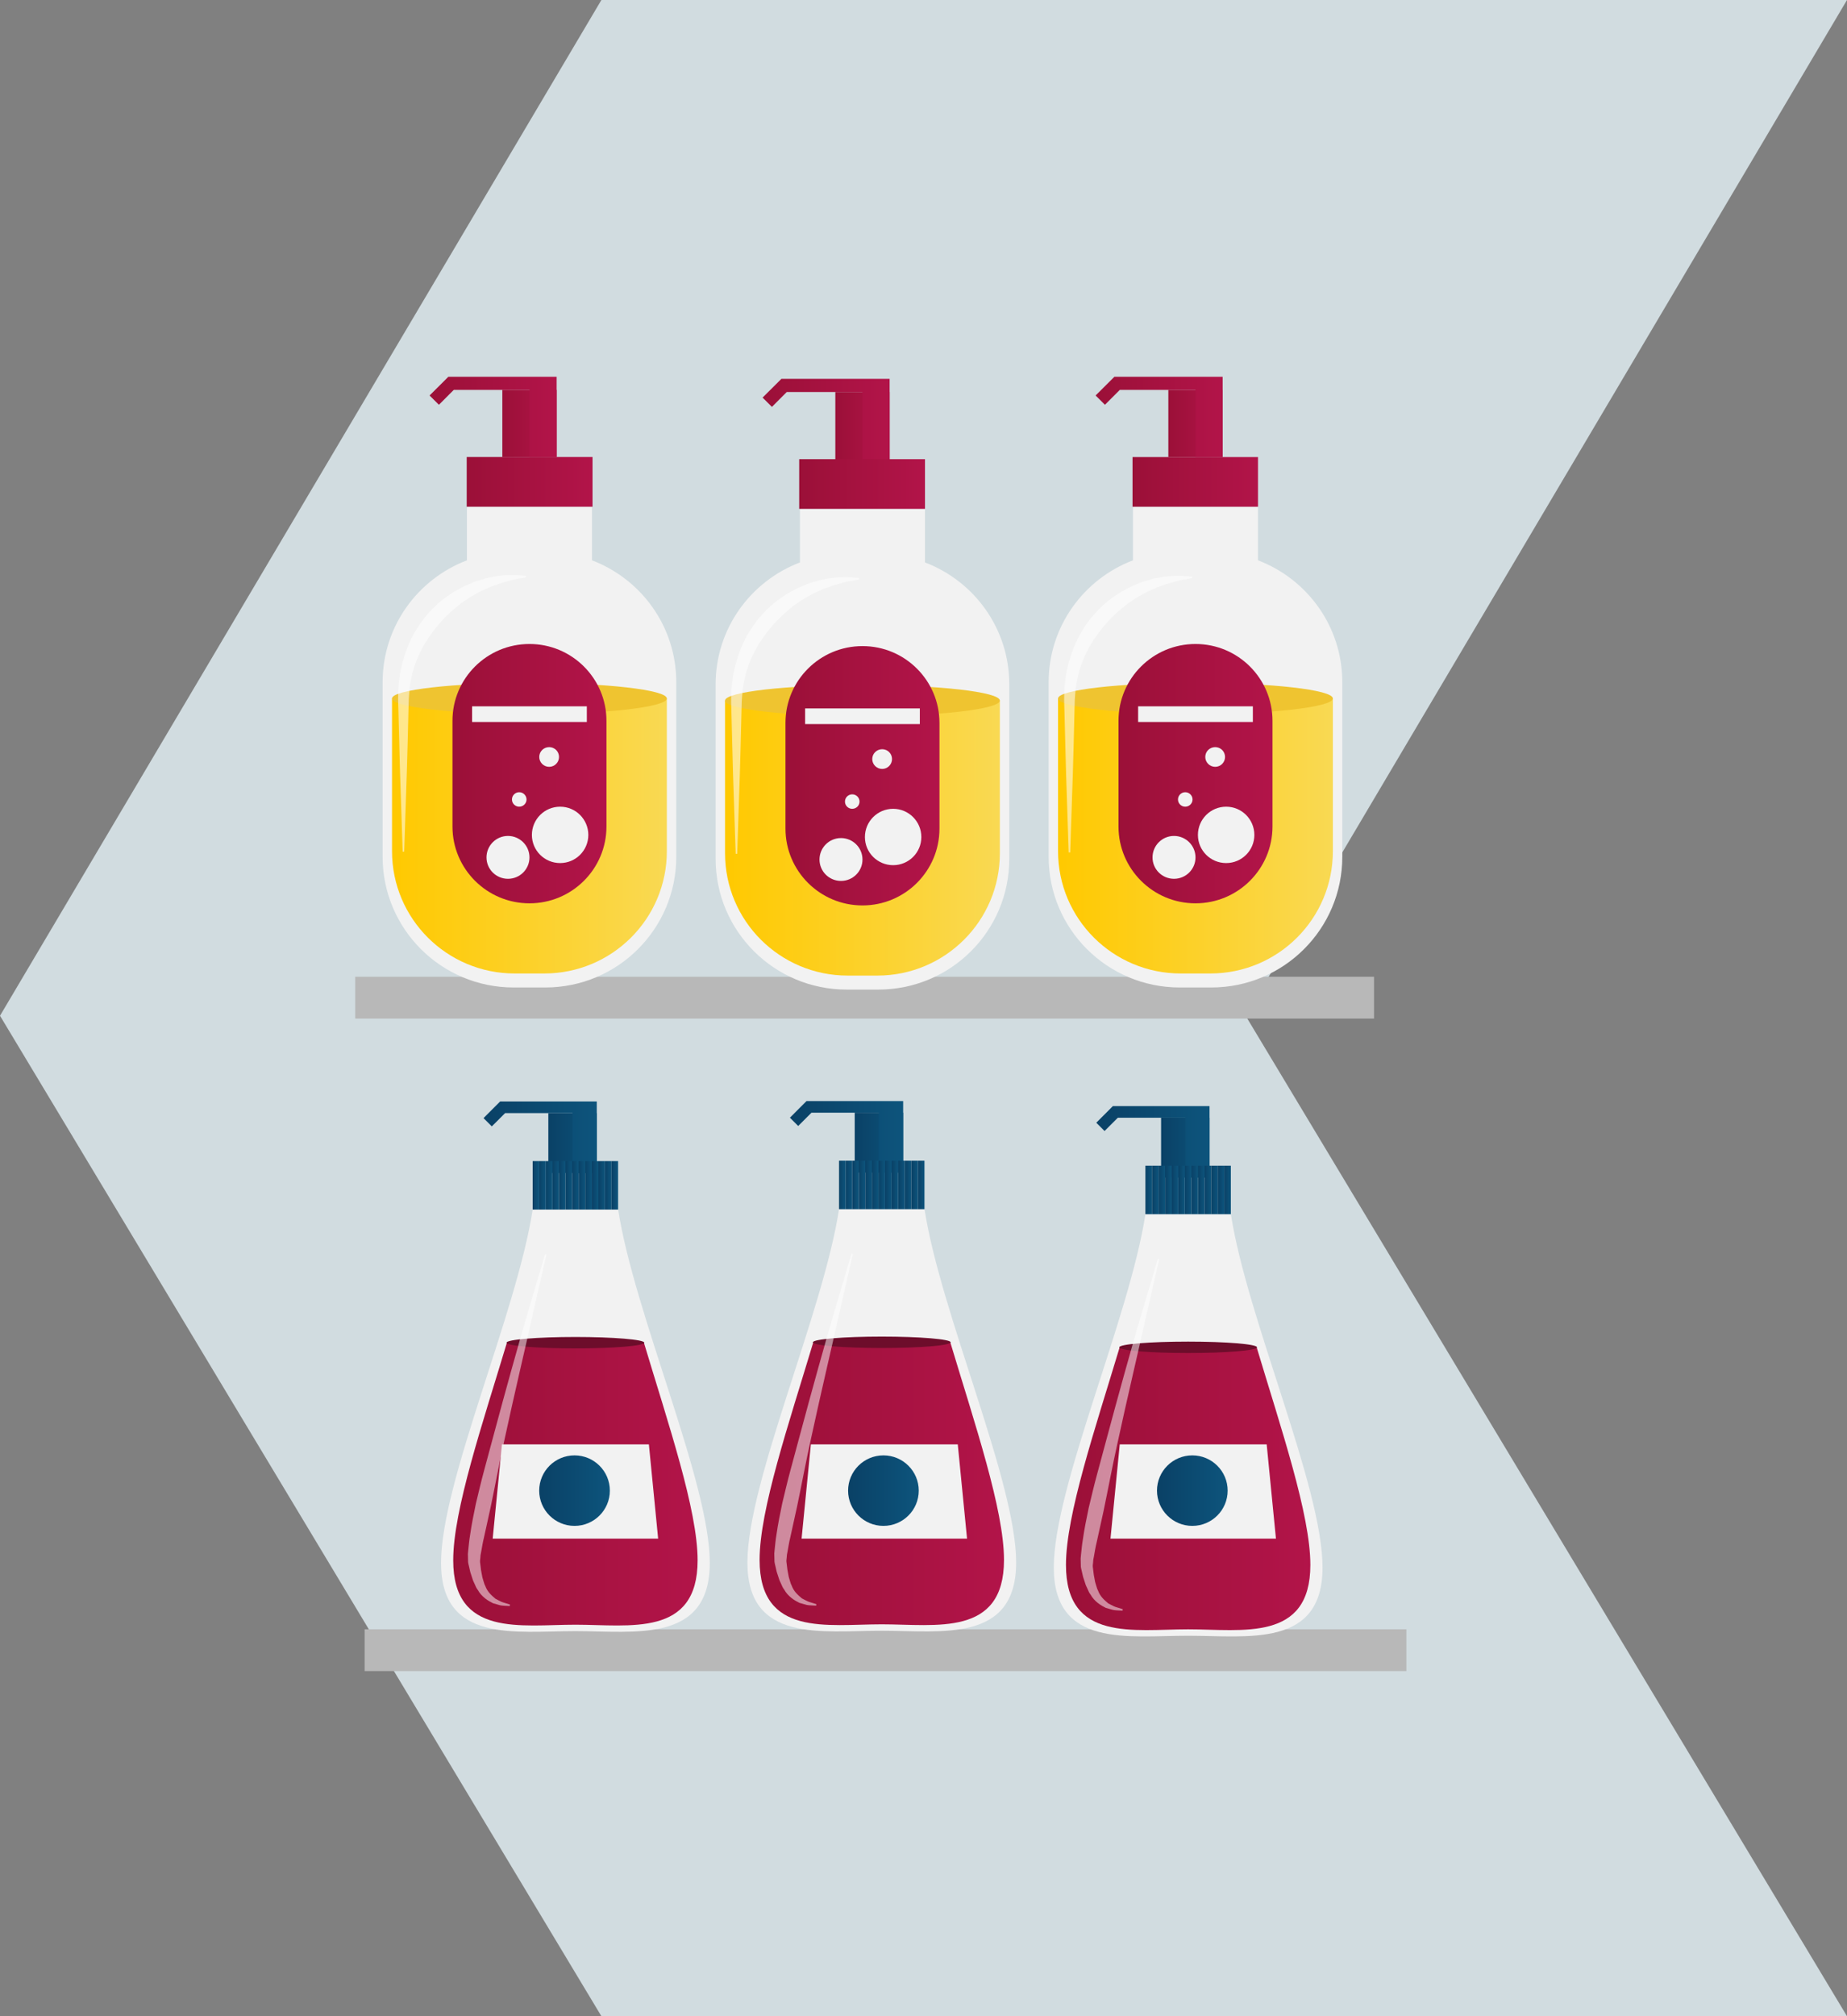 <?xml version="1.0" encoding="utf-8"?>
<!-- Generator: Adobe Illustrator 19.1.0, SVG Export Plug-In . SVG Version: 6.00 Build 0)  -->
<svg version="1.1" id="Слой_1" xmlns="http://www.w3.org/2000/svg" xmlns:xlink="http://www.w3.org/1999/xlink" x="0px" y="0px"
	 viewBox="0 0 165 180" style="enable-background:new 0 0 165 180;" xml:space="preserve">
<rect x="0" y="0" width="165" height="180" fill="#808080" stroke="none"/>
<style type="text/css">
	.st0{fill:#D1DCE0;}
	.st1{fill:#B8B8B8;}
	.st2{fill:#F2F2F2;}
	.st3{fill:none;}
	.st4{fill:url(#SVGID_1_);}
	.st5{fill:url(#SVGID_2_);}
	.st6{fill:url(#SVGID_3_);}
	.st7{fill:#EFC430;}
	.st8{fill:url(#SVGID_4_);}
	.st9{opacity:0.54;fill:#FFFFFF;}
	.st10{fill:url(#SVGID_5_);}
	.st11{fill:url(#SVGID_6_);}
	.st12{fill:url(#SVGID_7_);}
	.st13{fill:url(#SVGID_8_);}
	.st14{fill:#CB2628;}
	.st15{fill:url(#SVGID_9_);}
	.st16{fill:url(#SVGID_10_);}
	.st17{fill:url(#SVGID_11_);}
	.st18{fill:url(#SVGID_12_);}
	.st19{fill:url(#SVGID_13_);}
	.st20{fill:url(#SVGID_14_);}
	.st21{fill:url(#SVGID_15_);}
	.st22{fill:#6D0D2B;}
	.st23{fill:url(#SVGID_16_);}
	.st24{fill:url(#SVGID_17_);}
	.st25{fill:url(#SVGID_18_);}
	.st26{fill:url(#SVGID_19_);}
	.st27{fill:url(#SVGID_20_);}
	.st28{fill:url(#SVGID_21_);}
	.st29{fill:url(#SVGID_22_);}
	.st30{fill:url(#SVGID_23_);}
	.st31{fill:url(#SVGID_24_);}
	.st32{fill:url(#SVGID_25_);}
	.st33{fill:url(#SVGID_26_);}
	.st34{fill:url(#SVGID_27_);}
	.st35{fill:url(#SVGID_28_);}
	.st36{opacity:0.51;fill:#FFFFFF;}
	.st37{fill:url(#SVGID_29_);}
	.st38{fill:url(#SVGID_30_);}
	.st39{fill:url(#SVGID_31_);}
	.st40{fill:url(#SVGID_32_);}
	.st41{fill:url(#SVGID_33_);}
	.st42{fill:url(#SVGID_34_);}
	.st43{fill:url(#SVGID_35_);}
	.st44{fill:url(#SVGID_36_);}
	.st45{fill:url(#SVGID_37_);}
	.st46{fill:url(#SVGID_38_);}
	.st47{fill:url(#SVGID_39_);}
	.st48{fill:url(#SVGID_40_);}
	.st49{fill:url(#SVGID_41_);}
	.st50{fill:url(#SVGID_42_);}
	.st51{fill:url(#SVGID_43_);}
	.st52{fill:url(#SVGID_44_);}
	.st53{fill:url(#SVGID_45_);}
	.st54{fill:url(#SVGID_46_);}
	.st55{fill:url(#SVGID_47_);}
	.st56{fill:url(#SVGID_48_);}
	.st57{fill:url(#SVGID_49_);}
	.st58{fill:url(#SVGID_50_);}
	.st59{fill:url(#SVGID_51_);}
	.st60{fill:url(#SVGID_52_);}
	.st61{fill:url(#SVGID_53_);}
	.st62{fill:url(#SVGID_54_);}
	.st63{fill:url(#SVGID_55_);}
	.st64{fill:url(#SVGID_56_);}
	.st65{fill:url(#SVGID_57_);}
	.st66{fill:url(#SVGID_58_);}
	.st67{fill:url(#SVGID_59_);}
	.st68{fill:url(#SVGID_60_);}
	.st69{fill:url(#SVGID_61_);}
	.st70{fill:url(#SVGID_62_);}
	.st71{fill:url(#SVGID_63_);}
	.st72{fill:url(#SVGID_64_);}
	.st73{fill:url(#SVGID_65_);}
	.st74{fill:url(#SVGID_66_);}
</style>
<polygon class="st0" points="165,0 111.275,90.683 165,180 53.725,180 0,90.683 53.725,0 "/>
<g>
	<g>
		<rect x="31.73" y="87.202" class="st1" width="91.018" height="3.732"/>
		<rect x="32.573" y="145.458" class="st1" width="93.064" height="3.732"/>
		<g>
			<path class="st2" d="M52.882,50.025v-4.785H41.713v4.785c-4.403,1.674-7.532,5.907-7.532,10.882v15.583
				c0,6.446,5.241,11.669,11.701,11.669h2.833c6.46,0,11.699-5.222,11.699-11.669V60.907
				C60.414,55.932,57.287,51.699,52.882,50.025"/>
			<polyline class="st3" points="60.414,45.24 34.181,45.24 34.181,88.159 			"/>
			<linearGradient id="SVGID_1_" gradientUnits="userSpaceOnUse" x1="44.875" y1="37.805" x2="49.725" y2="37.805">
				<stop  offset="0" style="stop-color:#9B1038"/>
				<stop  offset="1" style="stop-color:#B21449"/>
			</linearGradient>
			<rect x="44.875" y="34.808" class="st4" width="4.85" height="5.994"/>
			<linearGradient id="SVGID_2_" gradientUnits="userSpaceOnUse" x1="38.376" y1="37.221" x2="49.725" y2="37.221">
				<stop  offset="0" style="stop-color:#9B1038"/>
				<stop  offset="1" style="stop-color:#B21449"/>
			</linearGradient>
			<polygon class="st5" points="40.042,33.636 40.042,33.649 38.376,35.308 39.21,36.137 40.537,34.808 47.3,34.808 
				47.3,40.806 49.725,40.806 49.725,34.808 49.725,33.636 			"/>
			<linearGradient id="SVGID_3_" gradientUnits="userSpaceOnUse" x1="35.021" y1="74.633" x2="59.571" y2="74.633">
				<stop  offset="0" style="stop-color:#FFC900"/>
				<stop  offset="1" style="stop-color:#F9D953"/>
			</linearGradient>
			<path class="st6" d="M35.021,62.357v13.633c0,6.035,4.906,10.919,10.956,10.919h2.648
				c6.045,0,10.947-4.884,10.947-10.919V62.357H35.021z"/>
			<path class="st7" d="M59.571,62.357c0,0.771-5.494,1.4-12.272,1.4c-6.78,0-12.278-0.629-12.278-1.4
				c0-0.771,5.498-1.396,12.278-1.396C54.077,60.961,59.571,61.586,59.571,62.357"/>
			<linearGradient id="SVGID_4_" gradientUnits="userSpaceOnUse" x1="40.42" y1="69.069" x2="54.177" y2="69.069">
				<stop  offset="0" style="stop-color:#9B1038"/>
				<stop  offset="1" style="stop-color:#B21449"/>
			</linearGradient>
			<path class="st8" d="M54.177,73.791c0,3.783-3.08,6.855-6.877,6.855c-3.8,0-6.879-3.072-6.879-6.855v-9.443
				c0-3.785,3.08-6.855,6.879-6.855c3.797,0,6.877,3.07,6.877,6.855V73.791z"/>
			<path class="st9" d="M46.993,51.544c0,0-0.114,0.026-0.342,0.065c-0.22,0.058-0.564,0.071-0.966,0.185
				c-0.4,0.121-0.88,0.222-1.411,0.431c-0.134,0.047-0.272,0.095-0.415,0.144
				c-0.136,0.062-0.279,0.127-0.421,0.192c-0.292,0.125-0.592,0.259-0.893,0.444
				c-0.303,0.157-0.614,0.336-0.912,0.556c-0.149,0.106-0.313,0.201-0.465,0.31
				c-0.147,0.125-0.296,0.243-0.452,0.37c-0.605,0.489-1.178,1.079-1.72,1.732
				c-0.532,0.657-1.033,1.383-1.424,2.184c-0.396,0.804-0.702,1.67-0.867,2.577
				c-0.033,0.226-0.088,0.448-0.112,0.679l-0.056,0.681c-0.041,0.457-0.028,0.952-0.05,1.415
				c-0.024,0.952-0.048,1.881-0.069,2.784c-0.041,1.808-0.102,3.49-0.151,4.932
				c-0.095,2.885-0.158,4.811-0.158,4.811h-0.136c0,0-0.06-1.926-0.16-4.811c-0.048-1.441-0.11-3.124-0.147-4.932
				c-0.026-0.902-0.048-1.831-0.071-2.784c-0.004-0.476-0.043-0.935-0.024-1.437l0.024-0.754
				c0.013-0.25,0.061-0.497,0.086-0.752c0.037-0.504,0.181-0.985,0.29-1.482
				c0.151-0.48,0.289-0.967,0.488-1.424c0.367-0.931,0.905-1.769,1.483-2.536
				c0.614-0.735,1.284-1.387,2.012-1.881c0.179-0.118,0.359-0.248,0.532-0.364
				c0.179-0.112,0.365-0.211,0.545-0.31c0.357-0.209,0.72-0.368,1.074-0.508c0.344-0.16,0.694-0.259,1.027-0.349
				c0.164-0.045,0.324-0.095,0.482-0.134c0.16-0.034,0.313-0.06,0.463-0.088
				c0.599-0.118,1.143-0.14,1.578-0.149c0.428-0.011,0.758,0.03,0.986,0.043c0.229,0.019,0.35,0.028,0.35,0.028
				L46.993,51.544z"/>
			<path class="st2" d="M47.3,76.548c0,1.056-0.862,1.909-1.921,1.909c-1.059,0-1.919-0.853-1.919-1.909
				c0-1.06,0.86-1.918,1.919-1.918C46.437,74.631,47.3,75.488,47.3,76.548"/>
			<path class="st2" d="M52.558,74.54c0,1.387-1.128,2.512-2.518,2.512c-1.396,0-2.524-1.125-2.524-2.512
				c0-1.392,1.128-2.521,2.524-2.521C51.43,72.019,52.558,73.149,52.558,74.54"/>
			<path class="st2" d="M47.036,71.375c0,0.358-0.294,0.644-0.653,0.644c-0.356,0-0.648-0.286-0.648-0.644
				c0-0.358,0.292-0.648,0.648-0.648C46.742,70.727,47.036,71.018,47.036,71.375"/>
			<path class="st2" d="M49.939,67.579c0,0.483-0.391,0.881-0.88,0.881c-0.491,0-0.886-0.399-0.886-0.881
				c0-0.489,0.396-0.879,0.886-0.879C49.547,66.7,49.939,67.09,49.939,67.579"/>
			<rect x="42.175" y="63.058" class="st2" width="10.249" height="1.398"/>
		</g>
		<g>
			<path class="st2" d="M82.632,50.213v-4.785H71.462v4.785c-4.403,1.674-7.532,5.907-7.532,10.882v15.583
				c0,6.446,5.241,11.669,11.701,11.669h2.833c6.46,0,11.699-5.222,11.699-11.669V61.095
				C90.164,56.12,87.036,51.887,82.632,50.213"/>
			<polyline class="st3" points="90.164,45.428 63.93,45.428 63.93,88.347 			"/>
			<linearGradient id="SVGID_5_" gradientUnits="userSpaceOnUse" x1="74.624" y1="38.077" x2="79.474" y2="38.077">
				<stop  offset="0" style="stop-color:#9B1038"/>
				<stop  offset="1" style="stop-color:#B21449"/>
			</linearGradient>
			<rect x="74.624" y="34.996" class="st10" width="4.85" height="6.162"/>
			<linearGradient id="SVGID_6_" gradientUnits="userSpaceOnUse" x1="68.125" y1="37.409" x2="79.474" y2="37.409">
				<stop  offset="0" style="stop-color:#9B1038"/>
				<stop  offset="1" style="stop-color:#B21449"/>
			</linearGradient>
			<polygon class="st11" points="69.792,33.824 69.792,33.837 68.125,35.496 68.959,36.325 70.286,34.996 77.049,34.996 
				77.049,40.994 79.474,40.994 79.474,34.996 79.474,33.824 			"/>
			<linearGradient id="SVGID_7_" gradientUnits="userSpaceOnUse" x1="64.771" y1="74.821" x2="89.321" y2="74.821">
				<stop  offset="0" style="stop-color:#FFC900"/>
				<stop  offset="1" style="stop-color:#F9D953"/>
			</linearGradient>
			<path class="st12" d="M64.771,62.545v13.633c0,6.035,4.906,10.919,10.956,10.919h2.648
				c6.045,0,10.947-4.884,10.947-10.919V62.545H64.771z"/>
			<path class="st7" d="M89.321,62.545c0,0.771-5.494,1.4-12.272,1.4c-6.78,0-12.278-0.629-12.278-1.4
				c0-0.771,5.498-1.396,12.278-1.396C83.827,61.149,89.321,61.774,89.321,62.545"/>
			<linearGradient id="SVGID_8_" gradientUnits="userSpaceOnUse" x1="70.17" y1="69.257" x2="83.926" y2="69.257">
				<stop  offset="0" style="stop-color:#9B1038"/>
				<stop  offset="1" style="stop-color:#B21449"/>
			</linearGradient>
			<path class="st13" d="M83.926,73.979c0,3.783-3.08,6.855-6.877,6.855c-3.8,0-6.879-3.072-6.879-6.855v-9.443
				c0-3.785,3.08-6.855,6.879-6.855c3.797,0,6.877,3.07,6.877,6.855V73.979z"/>
			<path class="st9" d="M76.742,51.732c0,0-0.114,0.026-0.342,0.065c-0.22,0.058-0.564,0.071-0.966,0.185
				c-0.4,0.121-0.88,0.222-1.411,0.431c-0.134,0.047-0.272,0.095-0.415,0.144
				c-0.136,0.062-0.279,0.127-0.421,0.192c-0.292,0.125-0.592,0.259-0.893,0.444
				c-0.303,0.157-0.614,0.336-0.912,0.556c-0.149,0.106-0.313,0.201-0.465,0.31
				c-0.147,0.125-0.296,0.243-0.452,0.37c-0.605,0.489-1.178,1.079-1.72,1.732
				c-0.532,0.657-1.033,1.383-1.424,2.184c-0.396,0.804-0.702,1.67-0.867,2.577
				c-0.033,0.226-0.088,0.448-0.112,0.679l-0.056,0.681c-0.041,0.457-0.028,0.952-0.05,1.415
				c-0.024,0.952-0.048,1.881-0.069,2.784c-0.041,1.808-0.102,3.49-0.151,4.932
				c-0.095,2.885-0.158,4.811-0.158,4.811h-0.136c0,0-0.06-1.926-0.16-4.811c-0.048-1.441-0.11-3.124-0.147-4.932
				c-0.026-0.902-0.048-1.831-0.071-2.784c-0.004-0.476-0.043-0.935-0.024-1.437l0.024-0.754
				c0.013-0.25,0.061-0.497,0.086-0.752c0.037-0.504,0.181-0.985,0.29-1.482
				c0.151-0.48,0.289-0.967,0.488-1.424c0.367-0.931,0.905-1.769,1.483-2.536
				c0.614-0.735,1.284-1.387,2.012-1.881c0.179-0.118,0.359-0.248,0.532-0.364
				c0.179-0.112,0.365-0.211,0.545-0.31c0.357-0.209,0.72-0.368,1.074-0.508c0.344-0.16,0.694-0.259,1.027-0.349
				c0.164-0.045,0.324-0.095,0.482-0.134c0.16-0.034,0.313-0.06,0.463-0.088
				c0.599-0.118,1.143-0.14,1.578-0.149c0.428-0.011,0.758,0.03,0.986,0.043c0.229,0.019,0.35,0.028,0.35,0.028
				L76.742,51.732z"/>
			<path class="st2" d="M77.049,76.737c0,1.056-0.862,1.909-1.921,1.909c-1.059,0-1.919-0.853-1.919-1.909
				c0-1.06,0.86-1.918,1.919-1.918C76.187,74.819,77.049,75.676,77.049,76.737"/>
			<path class="st2" d="M82.308,74.728c0,1.387-1.128,2.512-2.518,2.512c-1.396,0-2.524-1.125-2.524-2.512
				c0-1.392,1.128-2.521,2.524-2.521C81.179,72.208,82.308,73.337,82.308,74.728"/>
			<path class="st2" d="M76.785,71.564c0,0.358-0.294,0.644-0.653,0.644c-0.356,0-0.648-0.286-0.648-0.644
				c0-0.358,0.292-0.648,0.648-0.648C76.491,70.915,76.785,71.206,76.785,71.564"/>
			<path class="st2" d="M79.688,67.767c0,0.483-0.391,0.881-0.88,0.881c-0.491,0-0.886-0.399-0.886-0.881
				c0-0.489,0.396-0.879,0.886-0.879C79.297,66.888,79.688,67.278,79.688,67.767"/>
			<line class="st14" x1="79.839" y1="40.311" x2="78.908" y2="40.311"/>
			<rect x="71.924" y="63.246" class="st2" width="10.249" height="1.398"/>
		</g>
		<g>
			<path class="st2" d="M112.381,50.025v-4.785h-11.169v4.785c-4.403,1.674-7.532,5.907-7.532,10.882v15.583
				c0,6.446,5.241,11.669,11.701,11.669h2.833c6.46,0,11.699-5.222,11.699-11.669V60.907
				C119.913,55.932,116.786,51.699,112.381,50.025"/>
			<polyline class="st3" points="119.913,45.24 93.68,45.24 93.68,88.159 			"/>
			<linearGradient id="SVGID_9_" gradientUnits="userSpaceOnUse" x1="104.374" y1="37.805" x2="109.224" y2="37.805">
				<stop  offset="0" style="stop-color:#9B1038"/>
				<stop  offset="1" style="stop-color:#B21449"/>
			</linearGradient>
			<rect x="104.374" y="34.808" class="st15" width="4.85" height="5.994"/>
			<linearGradient id="SVGID_10_" gradientUnits="userSpaceOnUse" x1="97.875" y1="37.221" x2="109.224" y2="37.221">
				<stop  offset="0" style="stop-color:#9B1038"/>
				<stop  offset="1" style="stop-color:#B21449"/>
			</linearGradient>
			<polygon class="st16" points="99.541,33.636 99.541,33.649 97.875,35.308 98.709,36.137 100.036,34.808 
				106.799,34.808 106.799,40.806 109.224,40.806 109.224,34.808 109.224,33.636 			"/>
			<linearGradient id="SVGID_11_" gradientUnits="userSpaceOnUse" x1="94.52" y1="74.633" x2="119.07" y2="74.633">
				<stop  offset="0" style="stop-color:#FFC900"/>
				<stop  offset="1" style="stop-color:#F9D953"/>
			</linearGradient>
			<path class="st17" d="M94.52,62.357v13.633c0,6.035,4.906,10.919,10.956,10.919h2.648
				c6.045,0,10.947-4.884,10.947-10.919V62.357H94.52z"/>
			<path class="st7" d="M119.07,62.357c0,0.771-5.494,1.4-12.272,1.4c-6.78,0-12.278-0.629-12.278-1.4
				c0-0.771,5.498-1.396,12.278-1.396C113.576,60.961,119.07,61.586,119.07,62.357"/>
			<linearGradient id="SVGID_12_" gradientUnits="userSpaceOnUse" x1="99.919" y1="69.069" x2="113.676" y2="69.069">
				<stop  offset="0" style="stop-color:#9B1038"/>
				<stop  offset="1" style="stop-color:#B21449"/>
			</linearGradient>
			<path class="st18" d="M113.676,73.791c0,3.783-3.08,6.855-6.877,6.855c-3.8,0-6.879-3.072-6.879-6.855v-9.443
				c0-3.785,3.08-6.855,6.879-6.855c3.797,0,6.877,3.07,6.877,6.855V73.791z"/>
			<path class="st9" d="M106.492,51.614c0,0-0.114,0.026-0.342,0.065c-0.22,0.058-0.564,0.071-0.966,0.185
				c-0.4,0.121-0.88,0.222-1.411,0.431c-0.134,0.047-0.272,0.095-0.415,0.144
				c-0.136,0.062-0.279,0.127-0.421,0.192c-0.292,0.125-0.592,0.259-0.893,0.444
				c-0.303,0.157-0.614,0.336-0.912,0.556c-0.149,0.106-0.313,0.201-0.465,0.31
				c-0.147,0.125-0.296,0.243-0.452,0.37c-0.605,0.489-1.178,1.079-1.72,1.732
				c-0.532,0.657-1.033,1.383-1.424,2.184c-0.396,0.804-0.702,1.67-0.867,2.577
				c-0.033,0.226-0.088,0.448-0.112,0.679l-0.056,0.681c-0.041,0.457-0.028,0.952-0.05,1.415
				c-0.024,0.952-0.048,1.881-0.069,2.784c-0.041,1.808-0.102,3.49-0.151,4.932
				c-0.095,2.885-0.158,4.811-0.158,4.811h-0.136c0,0-0.06-1.926-0.16-4.811
				c-0.048-1.441-0.11-3.124-0.147-4.932c-0.026-0.902-0.048-1.831-0.071-2.784
				c-0.004-0.476-0.043-0.935-0.024-1.437l0.024-0.754c0.013-0.25,0.061-0.497,0.086-0.752
				c0.037-0.504,0.181-0.985,0.29-1.482c0.151-0.48,0.289-0.967,0.488-1.424
				c0.367-0.931,0.905-1.769,1.483-2.536c0.614-0.735,1.284-1.387,2.012-1.881
				c0.179-0.118,0.359-0.248,0.532-0.364c0.179-0.112,0.365-0.211,0.545-0.31c0.357-0.209,0.72-0.368,1.074-0.508
				c0.344-0.16,0.694-0.259,1.027-0.349c0.164-0.045,0.324-0.095,0.482-0.134c0.16-0.034,0.313-0.06,0.463-0.088
				c0.599-0.118,1.143-0.14,1.578-0.149c0.428-0.011,0.758,0.03,0.986,0.043c0.229,0.019,0.35,0.028,0.35,0.028
				L106.492,51.614z"/>
			<path class="st2" d="M106.799,76.548c0,1.056-0.862,1.909-1.921,1.909c-1.059,0-1.919-0.853-1.919-1.909
				c0-1.06,0.86-1.918,1.919-1.918C105.936,74.631,106.799,75.488,106.799,76.548"/>
			<path class="st2" d="M112.057,74.54c0,1.387-1.128,2.512-2.518,2.512c-1.396,0-2.524-1.125-2.524-2.512
				c0-1.392,1.128-2.521,2.524-2.521C110.929,72.019,112.057,73.149,112.057,74.54"/>
			<path class="st2" d="M106.535,71.375c0,0.358-0.294,0.644-0.653,0.644c-0.356,0-0.648-0.286-0.648-0.644
				c0-0.358,0.292-0.648,0.648-0.648C106.241,70.727,106.535,71.018,106.535,71.375"/>
			<path class="st2" d="M109.438,67.579c0,0.483-0.391,0.881-0.88,0.881c-0.491,0-0.886-0.399-0.886-0.881
				c0-0.489,0.396-0.879,0.886-0.879C109.046,66.7,109.438,67.09,109.438,67.579"/>
			<rect x="101.674" y="63.058" class="st2" width="10.249" height="1.398"/>
		</g>
		<g>
			<linearGradient id="SVGID_13_" gradientUnits="userSpaceOnUse" x1="76.356" y1="102.012" x2="80.683" y2="102.012">
				<stop  offset="0" style="stop-color:#0A4166"/>
				<stop  offset="1" style="stop-color:#0D547C"/>
			</linearGradient>
			<rect x="76.356" y="99.339" class="st19" width="4.327" height="5.345"/>
			<linearGradient id="SVGID_14_" gradientUnits="userSpaceOnUse" x1="70.566" y1="101.493" x2="80.683" y2="101.493">
				<stop  offset="0" style="stop-color:#0A4166"/>
				<stop  offset="1" style="stop-color:#0D547C"/>
			</linearGradient>
			<polyline class="st20" points="70.566,99.785 71.305,100.524 72.492,99.339 78.517,99.339 78.517,104.684 
				80.683,104.684 80.683,99.339 80.683,98.301 72.042,98.301 72.042,98.307 70.566,99.785 			"/>
			<path class="st2" d="M82.591,107.951h-3.821h-3.815c-1.429,9.275-8.185,24.328-8.185,31.541
				c0,7.209,6.678,6.095,11.999,6.095c5.33,0,12.008,1.114,12.008-6.095
				C90.778,132.279,84.02,117.226,82.591,107.951"/>
			<linearGradient id="SVGID_15_" gradientUnits="userSpaceOnUse" x1="67.858" y1="132.459" x2="89.691" y2="132.459">
				<stop  offset="0" style="stop-color:#9B1038"/>
				<stop  offset="1" style="stop-color:#B21449"/>
			</linearGradient>
			<path class="st21" d="M72.654,119.835c-2.183,7.258-4.796,14.939-4.796,19.431c0,6.884,6.071,5.748,10.912,5.748
				c4.85,0,10.921,1.135,10.921-5.748c0-4.492-2.617-12.172-4.798-19.431H72.654z"/>
			<path class="st22" d="M84.923,119.835c0,0.284-2.756,0.511-6.153,0.511c-3.391,0-6.149-0.226-6.149-0.511
				c0-0.278,2.758-0.508,6.149-0.508C82.168,119.326,84.923,119.557,84.923,119.835"/>
			<linearGradient id="SVGID_16_" gradientUnits="userSpaceOnUse" x1="74.956" y1="105.788" x2="75.546" y2="105.788">
				<stop  offset="0" style="stop-color:#0A4166"/>
				<stop  offset="1" style="stop-color:#0D547C"/>
			</linearGradient>
			<polyline class="st23" points="75.546,107.951 75.546,103.625 74.956,103.625 74.956,107.951 			"/>
			<linearGradient id="SVGID_17_" gradientUnits="userSpaceOnUse" x1="75.546" y1="105.788" x2="76.129" y2="105.788">
				<stop  offset="0" style="stop-color:#0A4166"/>
				<stop  offset="1" style="stop-color:#0D547C"/>
			</linearGradient>
			<polyline class="st24" points="76.129,107.951 76.129,103.625 75.546,103.625 75.546,107.951 			"/>
			<linearGradient id="SVGID_18_" gradientUnits="userSpaceOnUse" x1="76.129" y1="105.788" x2="76.721" y2="105.788">
				<stop  offset="0" style="stop-color:#0A4166"/>
				<stop  offset="1" style="stop-color:#0D547C"/>
			</linearGradient>
			<polyline class="st25" points="76.721,107.951 76.721,103.625 76.129,103.625 76.129,107.951 			"/>
			<linearGradient id="SVGID_19_" gradientUnits="userSpaceOnUse" x1="76.721" y1="105.788" x2="77.305" y2="105.788">
				<stop  offset="0" style="stop-color:#0A4166"/>
				<stop  offset="1" style="stop-color:#0D547C"/>
			</linearGradient>
			<polyline class="st26" points="77.305,107.951 77.305,103.625 76.721,103.625 76.721,107.951 			"/>
			<linearGradient id="SVGID_20_" gradientUnits="userSpaceOnUse" x1="77.305" y1="105.788" x2="77.893" y2="105.788">
				<stop  offset="0" style="stop-color:#0A4166"/>
				<stop  offset="1" style="stop-color:#0D547C"/>
			</linearGradient>
			<polyline class="st27" points="77.893,107.951 77.893,103.625 77.305,103.625 77.305,107.951 			"/>
			<linearGradient id="SVGID_21_" gradientUnits="userSpaceOnUse" x1="77.893" y1="105.788" x2="78.481" y2="105.788">
				<stop  offset="0" style="stop-color:#0A4166"/>
				<stop  offset="1" style="stop-color:#0D547C"/>
			</linearGradient>
			<polyline class="st28" points="78.481,107.951 78.481,103.625 77.893,103.625 77.893,107.951 			"/>
			<linearGradient id="SVGID_22_" gradientUnits="userSpaceOnUse" x1="78.481" y1="105.788" x2="79.064" y2="105.788">
				<stop  offset="0" style="stop-color:#0A4166"/>
				<stop  offset="1" style="stop-color:#0D547C"/>
			</linearGradient>
			<polyline class="st29" points="79.064,107.951 79.064,103.625 78.481,103.625 78.481,107.951 			"/>
			<linearGradient id="SVGID_23_" gradientUnits="userSpaceOnUse" x1="79.064" y1="105.788" x2="79.654" y2="105.788">
				<stop  offset="0" style="stop-color:#0A4166"/>
				<stop  offset="1" style="stop-color:#0D547C"/>
			</linearGradient>
			<polyline class="st30" points="79.654,107.951 79.654,103.625 79.064,103.625 79.064,107.951 			"/>
			<linearGradient id="SVGID_24_" gradientUnits="userSpaceOnUse" x1="79.654" y1="105.788" x2="80.238" y2="105.788">
				<stop  offset="0" style="stop-color:#0A4166"/>
				<stop  offset="1" style="stop-color:#0D547C"/>
			</linearGradient>
			<polyline class="st31" points="80.238,107.951 80.238,103.625 79.654,103.625 79.654,107.951 			"/>
			<linearGradient id="SVGID_25_" gradientUnits="userSpaceOnUse" x1="80.238" y1="105.788" x2="80.83" y2="105.788">
				<stop  offset="0" style="stop-color:#0A4166"/>
				<stop  offset="1" style="stop-color:#0D547C"/>
			</linearGradient>
			<polyline class="st32" points="80.83,107.951 80.83,103.625 80.238,103.625 80.238,107.951 			"/>
			<linearGradient id="SVGID_26_" gradientUnits="userSpaceOnUse" x1="80.83" y1="105.788" x2="81.413" y2="105.788">
				<stop  offset="0" style="stop-color:#0A4166"/>
				<stop  offset="1" style="stop-color:#0D547C"/>
			</linearGradient>
			<polyline class="st33" points="81.413,107.951 81.413,103.625 80.83,103.625 80.83,107.951 			"/>
			<linearGradient id="SVGID_27_" gradientUnits="userSpaceOnUse" x1="81.413" y1="105.788" x2="81.999" y2="105.788">
				<stop  offset="0" style="stop-color:#0A4166"/>
				<stop  offset="1" style="stop-color:#0D547C"/>
			</linearGradient>
			<polyline class="st34" points="81.999,107.951 81.999,103.625 81.413,103.625 81.413,107.951 			"/>
			<linearGradient id="SVGID_28_" gradientUnits="userSpaceOnUse" x1="81.999" y1="105.788" x2="82.587" y2="105.788">
				<stop  offset="0" style="stop-color:#0A4166"/>
				<stop  offset="1" style="stop-color:#0D547C"/>
			</linearGradient>
			<polyline class="st35" points="82.587,107.951 82.587,103.625 81.999,103.625 81.999,107.951 			"/>
			<path class="st36" d="M76.192,111.954c0,0-0.469,2.058-1.18,5.145c-0.689,3.09-1.666,7.2-2.557,11.317
				c-0.456,2.055-0.841,4.134-1.245,6.062c-0.216,0.957-0.415,1.881-0.607,2.76
				c-0.11,0.442-0.173,0.858-0.246,1.263c-0.015,0.103-0.045,0.211-0.058,0.302l-0.019,0.25
				c-0.021,0.172-0.047,0.308-0.006,0.521c0.026,0.192,0.05,0.386,0.069,0.571
				c0.037,0.172,0.065,0.34,0.095,0.508c0.022,0.164,0.082,0.308,0.123,0.463
				c0.048,0.149,0.084,0.299,0.156,0.424c0.199,0.562,0.59,0.877,0.916,1.157c0.19,0.099,0.361,0.192,0.514,0.263
				c0.158,0.073,0.302,0.099,0.419,0.142c0.236,0.08,0.361,0.112,0.361,0.112l-0.015,0.131
				c0,0-0.136-0.004-0.387-0.017c-0.13-0.011-0.287-0.009-0.473-0.049c-0.188-0.047-0.396-0.114-0.633-0.179
				c-0.437-0.213-1.024-0.567-1.372-1.2c-0.117-0.142-0.182-0.308-0.257-0.48
				c-0.073-0.168-0.171-0.34-0.22-0.53c-0.058-0.179-0.123-0.373-0.186-0.569
				c-0.048-0.185-0.086-0.375-0.13-0.571c-0.024-0.108-0.048-0.168-0.067-0.317
				c-0.002-0.118-0.009-0.237-0.009-0.362c-0.002-0.123-0.002-0.25-0.009-0.377c0.009-0.114,0.024-0.217,0.03-0.323
				c0.047-0.44,0.088-0.901,0.164-1.351c0.13-0.916,0.318-1.857,0.523-2.833c0.236-0.961,0.463-1.963,0.739-2.969
				c0.27-1.002,0.545-2.023,0.819-3.042c1.096-4.085,2.224-8.152,3.123-11.195
				c0.903-3.038,1.502-5.061,1.502-5.061L76.192,111.954z"/>
		</g>
		<g>
			<linearGradient id="SVGID_29_" gradientUnits="userSpaceOnUse" x1="103.725" y1="102.46" x2="108.052" y2="102.46">
				<stop  offset="0" style="stop-color:#0A4166"/>
				<stop  offset="1" style="stop-color:#0D547C"/>
			</linearGradient>
			<rect x="103.725" y="99.787" class="st37" width="4.327" height="5.345"/>
			<linearGradient id="SVGID_30_" gradientUnits="userSpaceOnUse" x1="97.936" y1="101.94" x2="108.052" y2="101.94">
				<stop  offset="0" style="stop-color:#0A4166"/>
				<stop  offset="1" style="stop-color:#0D547C"/>
			</linearGradient>
			<polyline class="st38" points="97.936,100.233 98.675,100.972 99.861,99.787 105.887,99.787 105.887,105.132 
				108.052,105.132 108.052,99.787 108.052,98.749 99.412,98.749 99.412,98.755 97.936,100.233 			"/>
			<path class="st2" d="M109.961,108.398h-3.821h-3.815c-1.429,9.275-8.185,24.328-8.185,31.541
				c0,7.209,6.678,6.095,11.999,6.095c5.33,0,12.008,1.114,12.008-6.095
				C118.148,132.726,111.389,117.673,109.961,108.398"/>
			<linearGradient id="SVGID_31_" gradientUnits="userSpaceOnUse" x1="95.228" y1="132.907" x2="117.061" y2="132.907">
				<stop  offset="0" style="stop-color:#9B1038"/>
				<stop  offset="1" style="stop-color:#B21449"/>
			</linearGradient>
			<path class="st39" d="M100.023,120.282c-2.183,7.258-4.796,14.939-4.796,19.431c0,6.884,6.071,5.748,10.912,5.748
				c4.85,0,10.921,1.135,10.921-5.748c0-4.492-2.617-12.172-4.798-19.431H100.023z"/>
			<path class="st22" d="M112.293,120.282c0,0.284-2.756,0.511-6.153,0.511c-3.391,0-6.149-0.226-6.149-0.511
				c0-0.278,2.758-0.508,6.149-0.508C109.537,119.774,112.293,120.004,112.293,120.282"/>
			<linearGradient id="SVGID_32_" gradientUnits="userSpaceOnUse" x1="102.325" y1="106.235" x2="102.915" y2="106.235">
				<stop  offset="0" style="stop-color:#0A4166"/>
				<stop  offset="1" style="stop-color:#0D547C"/>
			</linearGradient>
			<polyline class="st40" points="102.915,108.398 102.915,104.072 102.325,104.072 102.325,108.398 			"/>
			<linearGradient id="SVGID_33_" gradientUnits="userSpaceOnUse" x1="102.915" y1="106.235" x2="103.499" y2="106.235">
				<stop  offset="0" style="stop-color:#0A4166"/>
				<stop  offset="1" style="stop-color:#0D547C"/>
			</linearGradient>
			<polyline class="st41" points="103.499,108.398 103.499,104.072 102.915,104.072 102.915,108.398 			"/>
			<linearGradient id="SVGID_34_" gradientUnits="userSpaceOnUse" x1="103.499" y1="106.235" x2="104.091" y2="106.235">
				<stop  offset="0" style="stop-color:#0A4166"/>
				<stop  offset="1" style="stop-color:#0D547C"/>
			</linearGradient>
			<polyline class="st42" points="104.091,108.398 104.091,104.072 103.499,104.072 103.499,108.398 			"/>
			<linearGradient id="SVGID_35_" gradientUnits="userSpaceOnUse" x1="104.091" y1="106.235" x2="104.674" y2="106.235">
				<stop  offset="0" style="stop-color:#0A4166"/>
				<stop  offset="1" style="stop-color:#0D547C"/>
			</linearGradient>
			<polyline class="st43" points="104.674,108.398 104.674,104.072 104.091,104.072 104.091,108.398 			"/>
			<linearGradient id="SVGID_36_" gradientUnits="userSpaceOnUse" x1="104.674" y1="106.235" x2="105.262" y2="106.235">
				<stop  offset="0" style="stop-color:#0A4166"/>
				<stop  offset="1" style="stop-color:#0D547C"/>
			</linearGradient>
			<polyline class="st44" points="105.262,108.398 105.262,104.072 104.674,104.072 104.674,108.398 			"/>
			<linearGradient id="SVGID_37_" gradientUnits="userSpaceOnUse" x1="105.262" y1="106.235" x2="105.85" y2="106.235">
				<stop  offset="0" style="stop-color:#0A4166"/>
				<stop  offset="1" style="stop-color:#0D547C"/>
			</linearGradient>
			<polyline class="st45" points="105.85,108.398 105.85,104.072 105.262,104.072 105.262,108.398 			"/>
			<linearGradient id="SVGID_38_" gradientUnits="userSpaceOnUse" x1="105.85" y1="106.235" x2="106.434" y2="106.235">
				<stop  offset="0" style="stop-color:#0A4166"/>
				<stop  offset="1" style="stop-color:#0D547C"/>
			</linearGradient>
			<polyline class="st46" points="106.434,108.398 106.434,104.072 105.85,104.072 105.85,108.398 			"/>
			<linearGradient id="SVGID_39_" gradientUnits="userSpaceOnUse" x1="106.434" y1="106.235" x2="107.024" y2="106.235">
				<stop  offset="0" style="stop-color:#0A4166"/>
				<stop  offset="1" style="stop-color:#0D547C"/>
			</linearGradient>
			<polyline class="st47" points="107.024,108.398 107.024,104.072 106.434,104.072 106.434,108.398 			"/>
			<linearGradient id="SVGID_40_" gradientUnits="userSpaceOnUse" x1="107.024" y1="106.235" x2="107.607" y2="106.235">
				<stop  offset="0" style="stop-color:#0A4166"/>
				<stop  offset="1" style="stop-color:#0D547C"/>
			</linearGradient>
			<polyline class="st48" points="107.607,108.398 107.607,104.072 107.024,104.072 107.024,108.398 			"/>
			<linearGradient id="SVGID_41_" gradientUnits="userSpaceOnUse" x1="107.607" y1="106.235" x2="108.2" y2="106.235">
				<stop  offset="0" style="stop-color:#0A4166"/>
				<stop  offset="1" style="stop-color:#0D547C"/>
			</linearGradient>
			<polyline class="st49" points="108.2,108.398 108.2,104.072 107.607,104.072 107.607,108.398 			"/>
			<linearGradient id="SVGID_42_" gradientUnits="userSpaceOnUse" x1="108.2" y1="106.235" x2="108.783" y2="106.235">
				<stop  offset="0" style="stop-color:#0A4166"/>
				<stop  offset="1" style="stop-color:#0D547C"/>
			</linearGradient>
			<polyline class="st50" points="108.783,108.398 108.783,104.072 108.2,104.072 108.2,108.398 			"/>
			<linearGradient id="SVGID_43_" gradientUnits="userSpaceOnUse" x1="108.783" y1="106.235" x2="109.369" y2="106.235">
				<stop  offset="0" style="stop-color:#0A4166"/>
				<stop  offset="1" style="stop-color:#0D547C"/>
			</linearGradient>
			<polyline class="st51" points="109.369,108.398 109.369,104.072 108.783,104.072 108.783,108.398 			"/>
			<linearGradient id="SVGID_44_" gradientUnits="userSpaceOnUse" x1="109.369" y1="106.235" x2="109.957" y2="106.235">
				<stop  offset="0" style="stop-color:#0A4166"/>
				<stop  offset="1" style="stop-color:#0D547C"/>
			</linearGradient>
			<polyline class="st52" points="109.957,108.398 109.957,104.072 109.369,104.072 109.369,108.398 			"/>
			<path class="st36" d="M103.561,112.401c0,0-0.469,2.058-1.18,5.145c-0.689,3.09-1.666,7.2-2.557,11.317
				c-0.456,2.055-0.841,4.134-1.245,6.062c-0.216,0.957-0.415,1.881-0.607,2.76
				c-0.11,0.442-0.173,0.858-0.246,1.263c-0.015,0.103-0.045,0.211-0.058,0.302l-0.019,0.25
				c-0.021,0.172-0.047,0.308-0.006,0.521c0.026,0.192,0.05,0.386,0.069,0.571
				c0.037,0.172,0.065,0.34,0.095,0.508c0.022,0.164,0.082,0.308,0.123,0.463
				c0.048,0.149,0.084,0.299,0.156,0.424c0.199,0.562,0.59,0.877,0.916,1.157c0.19,0.099,0.361,0.192,0.514,0.263
				c0.158,0.073,0.302,0.099,0.419,0.142c0.236,0.08,0.361,0.112,0.361,0.112l-0.015,0.131
				c0,0-0.136-0.004-0.387-0.017c-0.13-0.011-0.287-0.009-0.473-0.049c-0.188-0.047-0.396-0.114-0.633-0.179
				c-0.437-0.213-1.024-0.567-1.372-1.2c-0.117-0.142-0.182-0.308-0.257-0.48
				c-0.073-0.168-0.171-0.34-0.22-0.53c-0.058-0.179-0.123-0.373-0.186-0.569
				c-0.048-0.185-0.086-0.375-0.13-0.571c-0.024-0.108-0.048-0.168-0.067-0.317
				c-0.002-0.118-0.009-0.237-0.009-0.362c-0.002-0.123-0.002-0.25-0.009-0.377c0.009-0.114,0.024-0.217,0.03-0.323
				c0.047-0.44,0.088-0.901,0.164-1.351c0.13-0.916,0.318-1.857,0.523-2.833c0.236-0.961,0.463-1.963,0.739-2.969
				c0.27-1.002,0.545-2.023,0.819-3.042c1.096-4.085,2.224-8.152,3.123-11.195
				c0.903-3.038,1.502-5.061,1.502-5.061L103.561,112.401z"/>
		</g>
		<linearGradient id="SVGID_45_" gradientUnits="userSpaceOnUse" x1="48.986" y1="102.047" x2="53.313" y2="102.047">
			<stop  offset="0" style="stop-color:#0A4166"/>
			<stop  offset="1" style="stop-color:#0D547C"/>
		</linearGradient>
		<rect x="48.986" y="99.375" class="st53" width="4.327" height="5.345"/>
		<linearGradient id="SVGID_46_" gradientUnits="userSpaceOnUse" x1="43.197" y1="101.528" x2="53.313" y2="101.528">
			<stop  offset="0" style="stop-color:#0A4166"/>
			<stop  offset="1" style="stop-color:#0D547C"/>
		</linearGradient>
		<polyline class="st54" points="43.197,99.821 43.936,100.56 45.122,99.375 51.148,99.375 51.148,104.72 53.313,104.72 
			53.313,99.375 53.313,98.337 44.673,98.337 44.673,98.343 43.197,99.821 		"/>
		<path class="st2" d="M55.222,107.986h-3.821H47.586c-1.429,9.275-8.185,24.328-8.185,31.541
			c0,7.209,6.678,6.095,11.999,6.095c5.33,0,12.008,1.114,12.008-6.095C63.409,132.314,56.65,117.261,55.222,107.986
			"/>
		<linearGradient id="SVGID_47_" gradientUnits="userSpaceOnUse" x1="40.489" y1="132.495" x2="62.322" y2="132.495">
			<stop  offset="0" style="stop-color:#9B1038"/>
			<stop  offset="1" style="stop-color:#B21449"/>
		</linearGradient>
		<path class="st55" d="M45.284,119.87c-2.183,7.258-4.796,14.939-4.796,19.431c0,6.884,6.071,5.748,10.912,5.748
			c4.85,0,10.921,1.135,10.921-5.748c0-4.492-2.617-12.172-4.798-19.431H45.284z"/>
		<path class="st22" d="M57.554,119.87c0,0.284-2.756,0.511-6.153,0.511c-3.391,0-6.149-0.226-6.149-0.511
			c0-0.278,2.758-0.508,6.149-0.508C54.798,119.362,57.554,119.592,57.554,119.87"/>
		<linearGradient id="SVGID_48_" gradientUnits="userSpaceOnUse" x1="47.586" y1="105.823" x2="48.176" y2="105.823">
			<stop  offset="0" style="stop-color:#0A4166"/>
			<stop  offset="1" style="stop-color:#0D547C"/>
		</linearGradient>
		<polyline class="st56" points="48.176,107.986 48.176,103.66 47.586,103.66 47.586,107.986 		"/>
		<linearGradient id="SVGID_49_" gradientUnits="userSpaceOnUse" x1="48.176" y1="105.823" x2="48.76" y2="105.823">
			<stop  offset="0" style="stop-color:#0A4166"/>
			<stop  offset="1" style="stop-color:#0D547C"/>
		</linearGradient>
		<polyline class="st57" points="48.76,107.986 48.76,103.66 48.176,103.66 48.176,107.986 		"/>
		<linearGradient id="SVGID_50_" gradientUnits="userSpaceOnUse" x1="48.76" y1="105.823" x2="49.352" y2="105.823">
			<stop  offset="0" style="stop-color:#0A4166"/>
			<stop  offset="1" style="stop-color:#0D547C"/>
		</linearGradient>
		<polyline class="st58" points="49.352,107.986 49.352,103.66 48.76,103.66 48.76,107.986 		"/>
		<linearGradient id="SVGID_51_" gradientUnits="userSpaceOnUse" x1="49.352" y1="105.823" x2="49.935" y2="105.823">
			<stop  offset="0" style="stop-color:#0A4166"/>
			<stop  offset="1" style="stop-color:#0D547C"/>
		</linearGradient>
		<polyline class="st59" points="49.935,107.986 49.935,103.66 49.352,103.66 49.352,107.986 		"/>
		<linearGradient id="SVGID_52_" gradientUnits="userSpaceOnUse" x1="49.935" y1="105.823" x2="50.523" y2="105.823">
			<stop  offset="0" style="stop-color:#0A4166"/>
			<stop  offset="1" style="stop-color:#0D547C"/>
		</linearGradient>
		<polyline class="st60" points="50.523,107.986 50.523,103.66 49.935,103.66 49.935,107.986 		"/>
		<linearGradient id="SVGID_53_" gradientUnits="userSpaceOnUse" x1="50.523" y1="105.823" x2="51.111" y2="105.823">
			<stop  offset="0" style="stop-color:#0A4166"/>
			<stop  offset="1" style="stop-color:#0D547C"/>
		</linearGradient>
		<polyline class="st61" points="51.111,107.986 51.111,103.66 50.523,103.66 50.523,107.986 		"/>
		<linearGradient id="SVGID_54_" gradientUnits="userSpaceOnUse" x1="51.111" y1="105.823" x2="51.695" y2="105.823">
			<stop  offset="0" style="stop-color:#0A4166"/>
			<stop  offset="1" style="stop-color:#0D547C"/>
		</linearGradient>
		<polyline class="st62" points="51.695,107.986 51.695,103.66 51.111,103.66 51.111,107.986 		"/>
		<linearGradient id="SVGID_55_" gradientUnits="userSpaceOnUse" x1="51.695" y1="105.823" x2="52.285" y2="105.823">
			<stop  offset="0" style="stop-color:#0A4166"/>
			<stop  offset="1" style="stop-color:#0D547C"/>
		</linearGradient>
		<polyline class="st63" points="52.285,107.986 52.285,103.66 51.695,103.66 51.695,107.986 		"/>
		<linearGradient id="SVGID_56_" gradientUnits="userSpaceOnUse" x1="52.285" y1="105.823" x2="52.868" y2="105.823">
			<stop  offset="0" style="stop-color:#0A4166"/>
			<stop  offset="1" style="stop-color:#0D547C"/>
		</linearGradient>
		<polyline class="st64" points="52.868,107.986 52.868,103.66 52.285,103.66 52.285,107.986 		"/>
		<linearGradient id="SVGID_57_" gradientUnits="userSpaceOnUse" x1="52.868" y1="105.823" x2="53.46" y2="105.823">
			<stop  offset="0" style="stop-color:#0A4166"/>
			<stop  offset="1" style="stop-color:#0D547C"/>
		</linearGradient>
		<polyline class="st65" points="53.46,107.986 53.46,103.66 52.868,103.66 52.868,107.986 		"/>
		<linearGradient id="SVGID_58_" gradientUnits="userSpaceOnUse" x1="53.46" y1="105.823" x2="54.044" y2="105.823">
			<stop  offset="0" style="stop-color:#0A4166"/>
			<stop  offset="1" style="stop-color:#0D547C"/>
		</linearGradient>
		<polyline class="st66" points="54.044,107.986 54.044,103.66 53.46,103.66 53.46,107.986 		"/>
		<linearGradient id="SVGID_59_" gradientUnits="userSpaceOnUse" x1="54.044" y1="105.823" x2="54.63" y2="105.823">
			<stop  offset="0" style="stop-color:#0A4166"/>
			<stop  offset="1" style="stop-color:#0D547C"/>
		</linearGradient>
		<polyline class="st67" points="54.63,107.986 54.63,103.66 54.044,103.66 54.044,107.986 		"/>
		<linearGradient id="SVGID_60_" gradientUnits="userSpaceOnUse" x1="54.63" y1="105.823" x2="55.218" y2="105.823">
			<stop  offset="0" style="stop-color:#0A4166"/>
			<stop  offset="1" style="stop-color:#0D547C"/>
		</linearGradient>
		<polyline class="st68" points="55.218,107.986 55.218,103.66 54.63,103.66 54.63,107.986 		"/>
		<path class="st36" d="M48.822,111.989c0,0-0.469,2.058-1.18,5.145c-0.689,3.09-1.666,7.2-2.557,11.317
			c-0.456,2.055-0.841,4.134-1.245,6.062c-0.216,0.957-0.415,1.881-0.607,2.76
			c-0.11,0.442-0.173,0.858-0.246,1.263c-0.015,0.103-0.045,0.211-0.058,0.302l-0.019,0.25
			c-0.021,0.172-0.047,0.308-0.006,0.521c0.026,0.192,0.05,0.386,0.069,0.571c0.037,0.172,0.065,0.34,0.095,0.508
			c0.022,0.164,0.082,0.308,0.123,0.463c0.048,0.149,0.084,0.299,0.156,0.424c0.199,0.562,0.59,0.877,0.916,1.157
			c0.19,0.099,0.361,0.192,0.514,0.263c0.158,0.073,0.302,0.099,0.419,0.142c0.236,0.08,0.361,0.112,0.361,0.112
			l-0.015,0.131c0,0-0.136-0.004-0.387-0.017c-0.13-0.011-0.287-0.009-0.473-0.049
			c-0.188-0.047-0.396-0.114-0.633-0.179c-0.437-0.213-1.024-0.567-1.372-1.2
			c-0.117-0.142-0.182-0.308-0.257-0.48c-0.073-0.168-0.171-0.34-0.22-0.53
			c-0.058-0.179-0.123-0.373-0.186-0.569c-0.048-0.185-0.086-0.375-0.13-0.571
			c-0.024-0.108-0.048-0.168-0.067-0.317c-0.002-0.118-0.009-0.237-0.009-0.362
			c-0.002-0.123-0.002-0.25-0.009-0.377c0.009-0.114,0.024-0.217,0.03-0.323c0.047-0.44,0.088-0.901,0.164-1.351
			c0.13-0.916,0.318-1.857,0.523-2.833c0.236-0.961,0.463-1.963,0.739-2.969c0.27-1.002,0.545-2.023,0.819-3.042
			c1.096-4.085,2.224-8.152,3.123-11.195c0.903-3.038,1.502-5.061,1.502-5.061L48.822,111.989z"/>
		<path class="st2" d="M58.794,137.364H44.014l0.828-8.413h13.126C57.967,128.951,58.518,134.559,58.794,137.364"/>
		<linearGradient id="SVGID_61_" gradientUnits="userSpaceOnUse" x1="41.693" y1="43.021" x2="52.932" y2="43.021">
			<stop  offset="0" style="stop-color:#9B1038"/>
			<stop  offset="1" style="stop-color:#B21449"/>
		</linearGradient>
		<rect x="41.693" y="40.801" class="st69" width="11.24" height="4.438"/>
		<linearGradient id="SVGID_62_" gradientUnits="userSpaceOnUse" x1="71.396" y1="43.211" x2="82.632" y2="43.211">
			<stop  offset="0" style="stop-color:#9B1038"/>
			<stop  offset="1" style="stop-color:#B21449"/>
		</linearGradient>
		<rect x="71.396" y="40.994" class="st70" width="11.236" height="4.434"/>
		<linearGradient id="SVGID_63_" gradientUnits="userSpaceOnUse" x1="101.174" y1="43.023" x2="112.381" y2="43.023">
			<stop  offset="0" style="stop-color:#9B1038"/>
			<stop  offset="1" style="stop-color:#B21449"/>
		</linearGradient>
		<rect x="101.174" y="40.806" class="st71" width="11.207" height="4.434"/>
		<linearGradient id="SVGID_64_" gradientUnits="userSpaceOnUse" x1="48.168" y1="133.079" x2="54.481" y2="133.079">
			<stop  offset="0" style="stop-color:#0A4166"/>
			<stop  offset="1" style="stop-color:#0D547C"/>
		</linearGradient>
		<ellipse class="st72" cx="51.325" cy="133.079" rx="3.156" ry="3.147"/>
		<path class="st2" d="M86.39,137.364H71.609l0.828-8.413H85.562C85.562,128.951,86.113,134.559,86.39,137.364"/>
		<linearGradient id="SVGID_65_" gradientUnits="userSpaceOnUse" x1="75.763" y1="133.079" x2="82.076" y2="133.079">
			<stop  offset="0" style="stop-color:#0A4166"/>
			<stop  offset="1" style="stop-color:#0D547C"/>
		</linearGradient>
		<ellipse class="st73" cx="78.92" cy="133.079" rx="3.156" ry="3.147"/>
		<path class="st2" d="M113.985,137.364H99.204l0.828-8.413h13.126C113.157,128.951,113.708,134.559,113.985,137.364"/>
		<linearGradient id="SVGID_66_" gradientUnits="userSpaceOnUse" x1="103.359" y1="133.079" x2="109.671" y2="133.079">
			<stop  offset="0" style="stop-color:#0A4166"/>
			<stop  offset="1" style="stop-color:#0D547C"/>
		</linearGradient>
		<ellipse class="st74" cx="106.515" cy="133.079" rx="3.156" ry="3.147"/>
	</g>
</g>
</svg>
